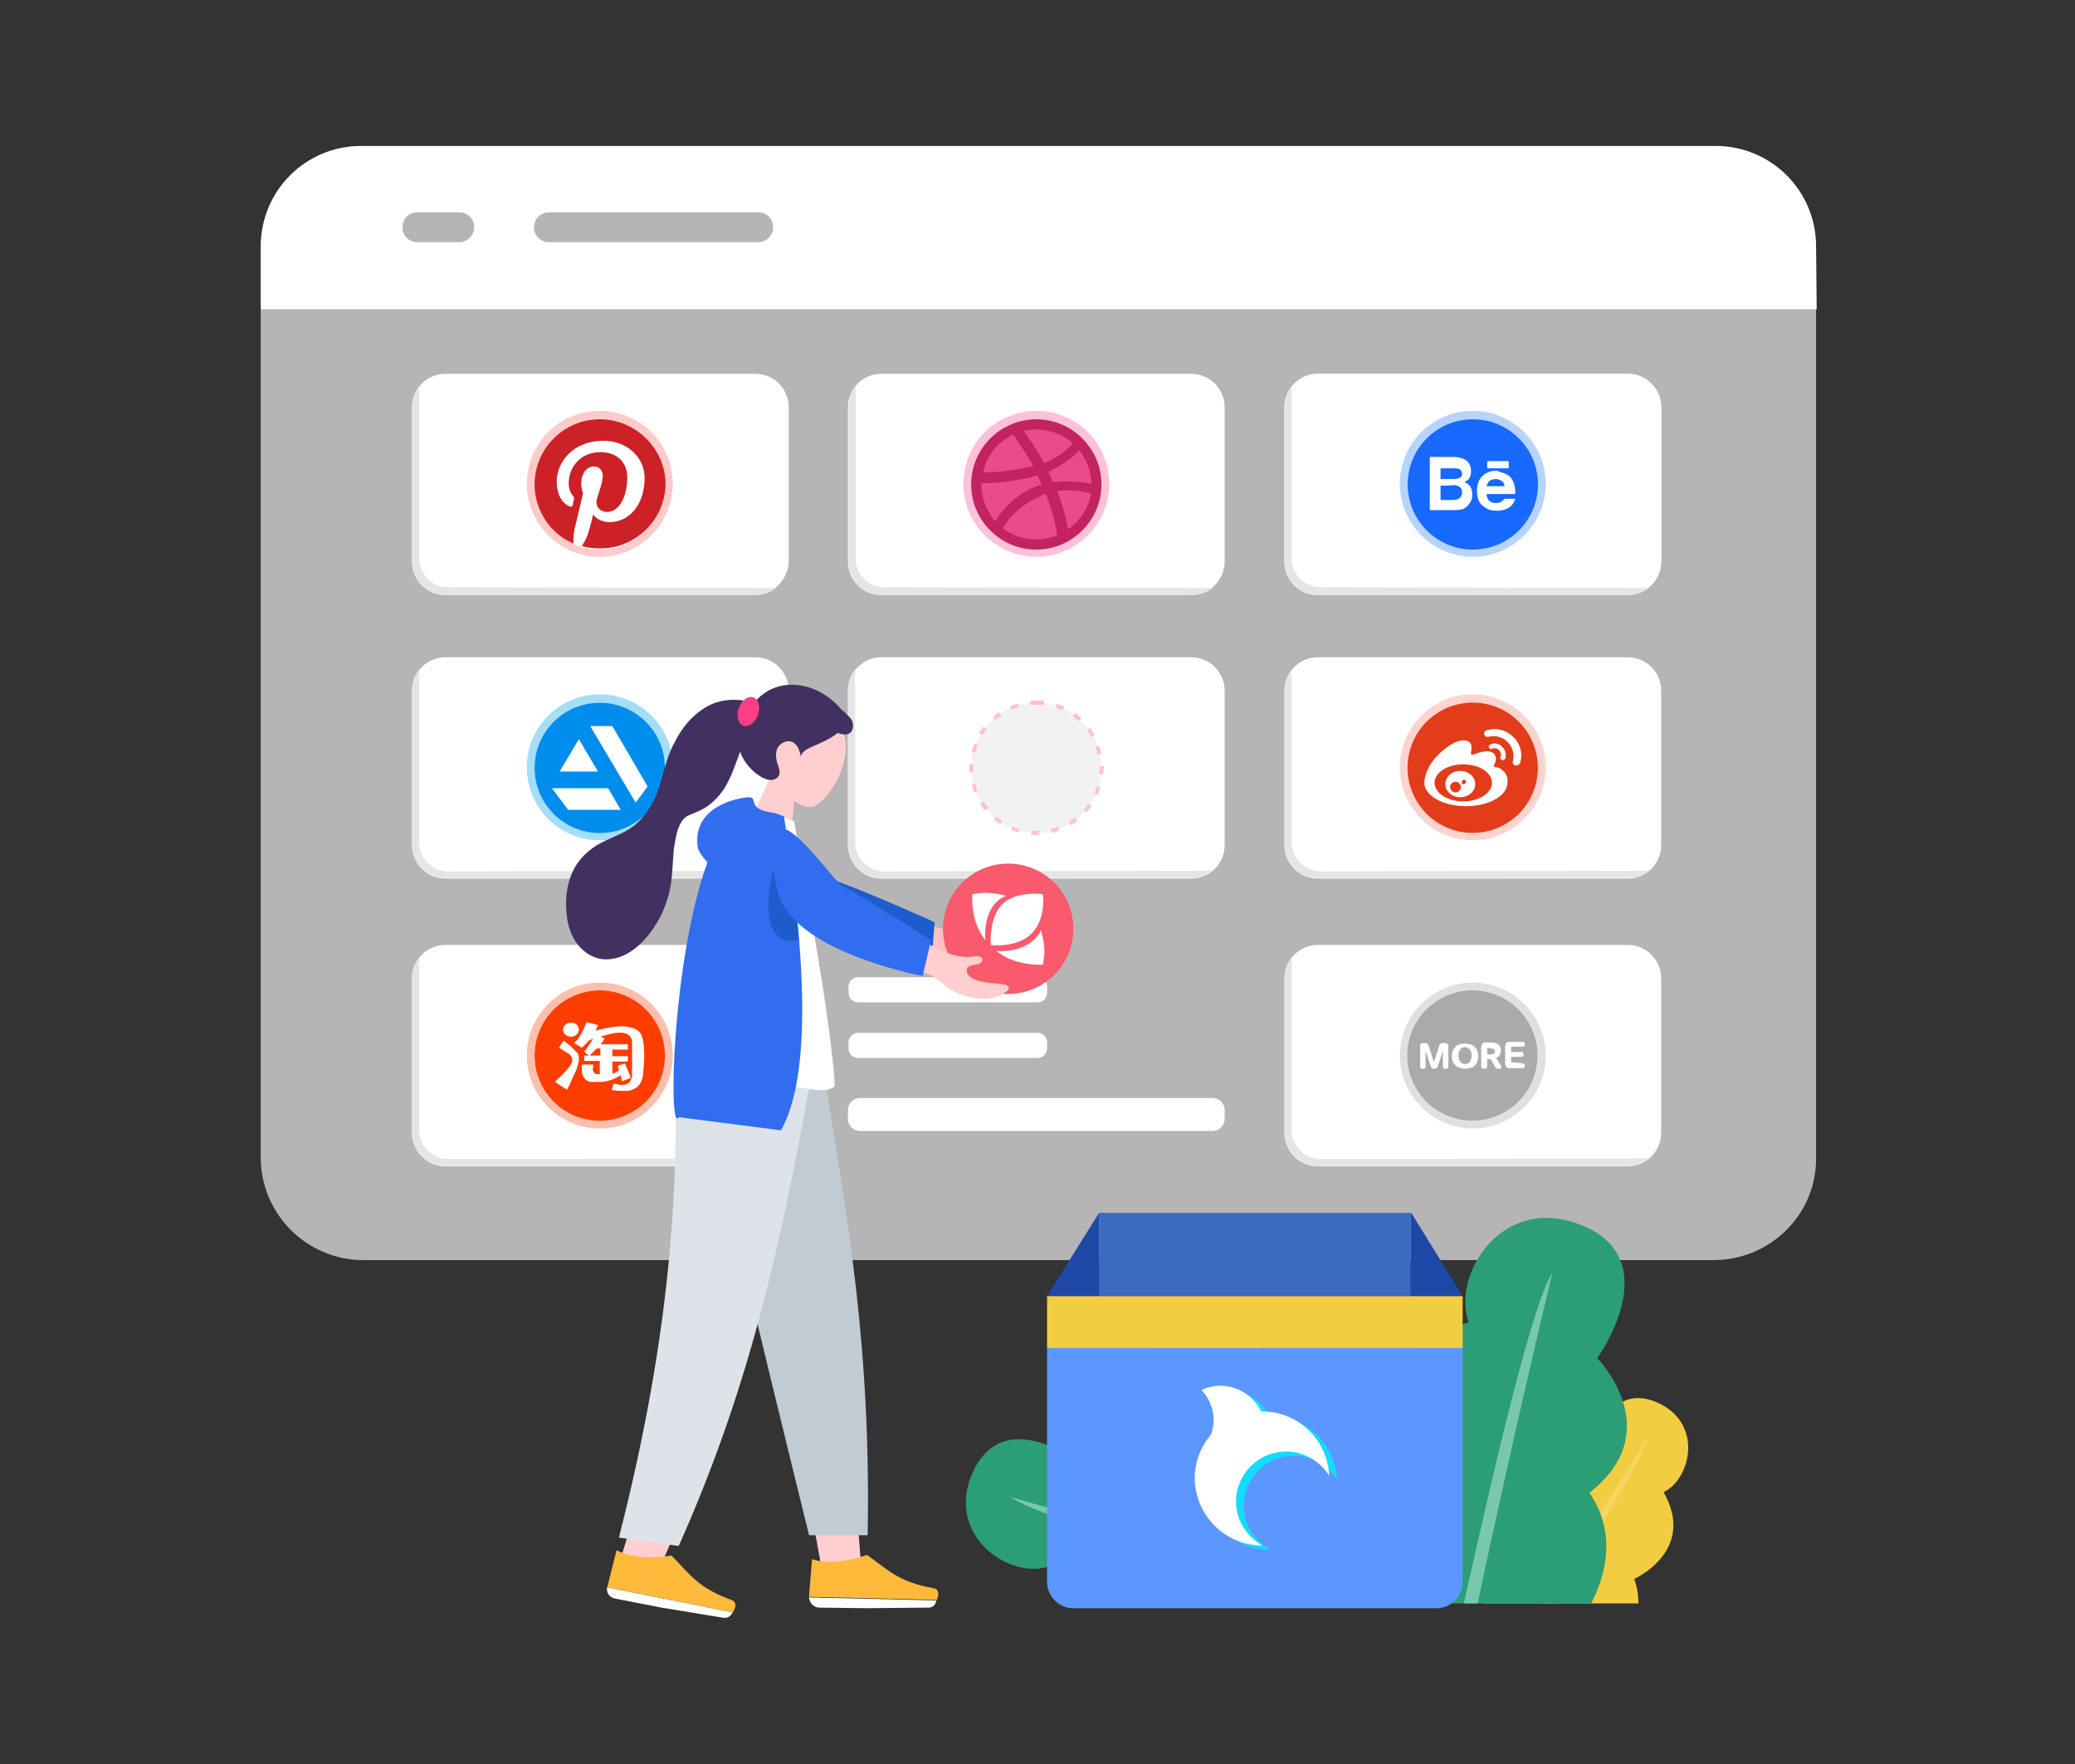 <?xml version="1.0" encoding="utf-8"?>
<!-- Generator: Adobe Illustrator 25.0.0, SVG Export Plug-In . SVG Version: 6.00 Build 0)  -->
<svg version="1.1" id="图层_1" xmlns="http://www.w3.org/2000/svg" xmlns:xlink="http://www.w3.org/1999/xlink" x="0px" y="0px"
	 viewBox="0 0 347 295" style="enable-background:new 0 0 347 295;" xml:space="preserve">
<rect x="0" y="0" width="347" height="295" fill="#333333" stroke="none"/>
<style type="text/css">
	.st0{fill:#B5B5B5;}
	.st1{fill:#2C9E75;}
	.st2{fill:#79C7AF;}
	.st3{fill:#F3CD41;}
	.st4{fill:#F3D75F;}
	.st5{fill:#FFFFFF;}
	.st6{fill:#E5E5E5;}
	.st7{fill:#FFCACA;}
	.st8{fill:#FFC0DA;}
	.st9{fill:#B6D4FF;}
	.st10{fill:#1769FF;}
	.st11{fill:#A4DEF7;}
	.st12{fill:#008DED;}
	.st13{fill:#FFBFAE;}
	.st14{fill:#FD3D00;}
	.st15{fill:#E0E0E0;}
	.st16{fill:#AAAAAA;}
	.st17{fill:#FFD4CF;}
	.st18{fill:#E23C1B;}
	.st19{fill:#F2F2F2;}
	.st20{fill:#FFC2CC;}
	.st21{fill:#5C97FF;}
	.st22{fill:#1E48A5;}
	.st23{fill:#3A6BC1;}
	.st24{fill:#13DCFF;}
	.st25{fill:#FEC1C0;}
	.st26{fill:#1D5CCC;}
	.st27{fill:#FECFCE;}
	.st28{fill:#423160;}
	.st29{fill:#FF3E87;}
	.st30{fill:#C1CBD3;}
	.st31{fill:#DDE3E9;}
	.st32{fill:#F95A6D;}
	.st33{fill:#326DF0;}
	.st34{fill:#FFBA3B;}
	.st35{fill:#CC2127;}
	.st36{fill:#EA4C89;}
	.st37{fill:#C32361;}
</style>
<g>
	<g>
		<path class="st0" d="M286.5,210.7H60.8c-9.5,0-17.2-7.7-17.2-17.2V42c0-9.5,7.7-17.2,17.2-17.2h225.7c9.5,0,17.2,7.7,17.2,17.2
			v151.6C303.8,203,296.1,210.7,286.5,210.7z"/>
	</g>
	<path class="st1" d="M223.6,255.4c0,0-12.5-15.7-24.5-8.4c-7.9-11.2-18.2-2.1-18.2-2.1s-12.7-10.2-18.1,1
		c-5,10.6,5.8,18.1,12.3,16.1c0.6,2.6,1.5,4.5,2.6,6H222C222.8,263.8,223.6,258.7,223.6,255.4z"/>
	<g>
		<path class="st2" d="M222.2,267.3c-1.4-0.6-47.1-12.5-53.2-17c30.5,8.9,53.6,15.1,53.6,15.1L222.2,267.3z"/>
	</g>
	<path class="st3" d="M273.3,264c0,0,10.5-4.7,4.9-14.5c4.6-2.2,6.8-11.7-1.3-15.1c-8.6-3.5-10.5,8.5-10.5,8.5s-10.3,0.1-9,10.3
		c-7.9,1.5-9.1,10.7-9.3,14.9H274C274,266.8,273.8,265.5,273.3,264z"/>
	<path class="st4" d="M275.7,240c-7.2,11.8-13.5,21.8-17.5,28.1h1.6C265.7,258.6,274.9,243.7,275.7,240z"/>
	<path class="st3" d="M220.3,247.4c4.3-12.2-8.4-15.1-8.4-15.1s0.9-15.4-10.7-13.3c-10.9,1.9-10.8,14.3-5.7,18.2
		c-9.5,10.5,2.2,19.2,2.2,19.2c-2.8,4.3-2.6,8.3-1,11.7h31C228.7,262.8,229.6,251.4,220.3,247.4z"/>
	<path class="st4" d="M201.2,226.1c0,5.3,8.5,29.2,13.2,42h1.8C213.1,259.6,207.5,244.3,201.2,226.1z"/>
	<path class="st1" d="M265.8,249.6c13.3-10.4,1.3-22.5,1.3-22.5s11.8-16.3-2.5-22.2c-13.4-5.5-21.9,8.3-19,16.2
		c-17.9,5-11,22.7-11,22.7c-11.3,5.2-10.3,16.2-7.8,24.3h39.3C268.9,262.6,270.1,255.9,265.8,249.6z"/>
	<path class="st2" d="M259.6,212.8c-3.7,5.7-10.9,37.9-14.8,55.3h2.3C249.6,256.3,254,236.3,259.6,212.8z"/>
	<g>
		<path class="st5" d="M303.8,51.7H43.6V41.2c0-9.3,7.5-16.8,16.8-16.8h226.5c9.3,0,16.8,7.5,16.8,16.8L303.8,51.7L303.8,51.7z"/>
	</g>
	<g>
		<path class="st5" d="M126.2,99.5H74.5c-3.1,0-5.6-2.5-5.6-5.6V68.1c0-3.1,2.5-5.6,5.6-5.6h51.8c3.1,0,5.6,2.5,5.6,5.6v25.8
			C131.8,96.9,129.3,99.5,126.2,99.5z"/>
	</g>
	<g>
		<path class="st5" d="M199.2,99.5h-51.8c-3.1,0-5.6-2.5-5.6-5.6V68.1c0-3.1,2.5-5.6,5.6-5.6h51.8c3.1,0,5.6,2.5,5.6,5.6v25.8
			C204.8,96.9,202.3,99.5,199.2,99.5z"/>
		<g>
			<g>
				<path class="st6" d="M147.9,98.2c-2.7,0-4.8-2.2-4.8-4.8V64.6c-0.8,1-1.2,2.2-1.2,3.5v25.8c0,3.1,2.5,5.6,5.6,5.6h51.8
					c1.3,0,2.5-0.4,3.5-1.2L147.9,98.2L147.9,98.2z"/>
			</g>
		</g>
	</g>
	<g>
		<path class="st5" d="M272.2,99.5h-51.8c-3.1,0-5.6-2.5-5.6-5.6V68.1c0-3.1,2.5-5.6,5.6-5.6h51.8c3.1,0,5.6,2.5,5.6,5.6v25.8
			C277.8,96.9,275.3,99.5,272.2,99.5z"/>
	</g>
	<g>
		<path class="st5" d="M202.8,189.1h-59c-1.1,0-2-0.9-2-2v-1.5c0-1.1,0.9-2,2-2h59c1.1,0,2,0.9,2,2v1.5
			C204.8,188.2,203.9,189.1,202.8,189.1z"/>
	</g>
	<g>
		<path class="st5" d="M173.5,176.9h-30c-0.9,0-1.6-0.7-1.6-1.6v-1c0-0.9,0.7-1.6,1.6-1.6h30c0.9,0,1.6,0.7,1.6,1.6v1
			C175.1,176.2,174.4,176.9,173.5,176.9z"/>
	</g>
	<g>
		<path class="st5" d="M173.5,167.6h-30c-0.9,0-1.6-0.7-1.6-1.6v-1c0-0.9,0.7-1.6,1.6-1.6h30c0.9,0,1.6,0.7,1.6,1.6v1
			C175.1,166.9,174.4,167.6,173.5,167.6z"/>
	</g>
	<g>
		<g>
			<g>
				<path class="st7" d="M100.3,70.1c6,0,10.9,4.9,10.9,10.9s-4.9,10.9-10.9,10.9S89.5,87,89.5,81S94.3,70.1,100.3,70.1 M100.3,68.7
					c-6.8,0-12.2,5.5-12.2,12.2s5.5,12.2,12.2,12.2s12.2-5.5,12.2-12.2S107.1,68.7,100.3,68.7L100.3,68.7z"/>
			</g>
		</g>
	</g>
	<g>
		<path class="st6" d="M74.9,98.2c-2.7,0-4.8-2.2-4.8-4.8V64.6c-0.8,1-1.2,2.2-1.2,3.5v25.8c0,3.1,2.5,5.6,5.6,5.6h51.8
			c1.3,0,2.5-0.4,3.5-1.2L74.9,98.2L74.9,98.2z"/>
	</g>
	<g>
		<g>
			<path class="st8" d="M173.3,70.1c6,0,10.9,4.9,10.9,10.9s-4.9,10.9-10.9,10.9S162.4,87,162.4,81S167.3,70.1,173.3,70.1
				 M173.3,68.7c-6.8,0-12.2,5.5-12.2,12.2s5.5,12.2,12.2,12.2s12.2-5.5,12.2-12.2S180.1,68.7,173.3,68.7L173.3,68.7z"/>
		</g>
	</g>
	<g>
		<path class="st5" d="M272.2,99.5h-51.8c-3.1,0-5.6-2.5-5.6-5.6V68.1c0-3.1,2.5-5.6,5.6-5.6h51.8c3.1,0,5.6,2.5,5.6,5.6v25.8
			C277.8,96.9,275.3,99.5,272.2,99.5z"/>
	</g>
	<g>
		<g>
			<g>
				<path class="st9" d="M246.3,70.1c6,0,10.9,4.9,10.9,10.9s-4.9,10.9-10.9,10.9S235.4,87,235.4,81S240.3,70.1,246.3,70.1
					 M246.3,68.7c-6.8,0-12.2,5.5-12.2,12.2s5.5,12.2,12.2,12.2s12.2-5.5,12.2-12.2S253,68.7,246.3,68.7L246.3,68.7z"/>
			</g>
		</g>
	</g>
	<g>
		<path class="st6" d="M220.9,98.2c-2.7,0-4.9-2.2-4.9-4.8V64.6c-0.8,1-1.2,2.2-1.2,3.5v25.8c0,3.1,2.5,5.6,5.6,5.6h51.8
			c1.3,0,2.5-0.4,3.5-1.2L220.9,98.2L220.9,98.2z"/>
	</g>
	<g>
		<circle class="st10" cx="246.3" cy="81" r="10.9"/>
	</g>
	<path class="st5" d="M248.7,78.3h3.6v-1.2h-3.6V78.3z M249.1,80.4c-0.2,0.2-0.4,0.5-0.5,0.9h3c0-0.4-0.2-0.7-0.5-0.9
		c-0.3-0.2-0.6-0.3-1-0.3C249.7,80.1,249.4,80.2,249.1,80.4L249.1,80.4z M251.7,79.2c0.5,0.2,0.9,0.5,1.1,0.9
		c0.3,0.4,0.4,0.8,0.5,1.3c0.1,0.3,0.1,0.7,0.1,1.2h-4.8c0,0.6,0.3,1.1,0.7,1.3c0.3,0.2,0.6,0.2,0.9,0.2c0.4,0,0.7-0.1,1-0.3
		c0.1-0.1,0.2-0.2,0.4-0.4h1.8c-0.1,0.4-0.3,0.7-0.6,1.1c-0.6,0.6-1.4,0.9-2.5,0.9c-0.9,0-1.6-0.2-2.3-0.8c-0.7-0.5-1-1.3-1-2.5
		c0-1.1,0.3-1.9,0.9-2.5s1.4-0.9,2.4-0.9C250.7,78.9,251.2,79,251.7,79.2L251.7,79.2z M240.9,81.2v2.4h2.1c0.4,0,0.7-0.1,0.9-0.2
		c0.4-0.2,0.6-0.6,0.6-1.1s-0.2-0.8-0.6-1c-0.2-0.1-0.5-0.2-0.9-0.2C243.1,81.2,240.9,81.2,240.9,81.2z M240.9,78.3v1.8h2.2
		c0.4,0,0.7-0.1,1-0.2s0.4-0.4,0.4-0.7c0-0.4-0.2-0.6-0.5-0.8c-0.3-0.1-0.6-0.1-1.1-0.1C242.9,78.3,240.9,78.3,240.9,78.3z
		 M245.6,77.4c0.3,0.4,0.4,0.8,0.4,1.4c0,0.5-0.1,1-0.4,1.3c-0.1,0.2-0.4,0.3-0.7,0.5c0.4,0.2,0.8,0.4,1,0.8s0.3,0.8,0.3,1.3
		s-0.1,1-0.4,1.4c-0.2,0.3-0.4,0.5-0.6,0.7c-0.3,0.2-0.6,0.4-1,0.4c-0.4,0.1-0.8,0.1-1.2,0.1h-3.9v-8.9h4.2
		C244.4,76.5,245.2,76.8,245.6,77.4L245.6,77.4z"/>
	<g>
		<g>
			<path class="st5" d="M126.2,146.9H74.5c-3.1,0-5.6-2.5-5.6-5.6v-25.8c0-3.1,2.5-5.6,5.6-5.6h51.8c3.1,0,5.6,2.5,5.6,5.6v25.8
				C131.8,144.4,129.3,146.9,126.2,146.9z"/>
		</g>
		<g>
			<g>
				<g>
					<path class="st11" d="M100.3,117.5c6,0,10.9,4.9,10.9,10.9c0,6-4.9,10.9-10.9,10.9s-10.9-4.9-10.9-10.9
						C89.5,122.4,94.3,117.5,100.3,117.5 M100.3,116.1c-6.8,0-12.2,5.5-12.2,12.2c0,6.8,5.5,12.2,12.2,12.2s12.2-5.5,12.2-12.2
						C112.6,121.6,107.1,116.1,100.3,116.1L100.3,116.1z"/>
				</g>
			</g>
		</g>
		<g>
			<path class="st6" d="M74.9,145.7c-2.7,0-4.8-2.2-4.8-4.9V112c-0.8,0.9-1.2,2.2-1.2,3.4v25.8c0,3.1,2.5,5.6,5.6,5.6h51.8
				c1.3,0,2.5-0.4,3.5-1.2L74.9,145.7L74.9,145.7z"/>
		</g>
		<g>
			<g>
				<circle class="st12" cx="100.3" cy="128.4" r="10.9"/>
			</g>
		</g>
		<g>
			<g>
				<polygon class="st5" points="108.3,131.5 102.4,121.4 98.7,121.4 106.3,134.2 				"/>
			</g>
			<g>
				<polygon class="st5" points="96.8,123.6 93.6,129 100,129 				"/>
			</g>
			<g>
				<polygon class="st5" points="92.3,131.8 95,135.4 103.8,135.4 101.7,131.8 				"/>
			</g>
		</g>
	</g>
	<g>
		<path class="st5" d="M126.2,195H74.5c-3.1,0-5.6-2.5-5.6-5.6v-25.8c0-3.1,2.5-5.6,5.6-5.6h51.8c3.1,0,5.6,2.5,5.6,5.6v25.8
			C131.8,192.5,129.3,195,126.2,195z"/>
	</g>
	<g>
		<g>
			<g>
				<path class="st13" d="M100.3,165.6c6,0,10.9,4.9,10.9,10.9s-4.9,10.9-10.9,10.9s-10.9-4.9-10.9-10.9S94.3,165.6,100.3,165.6
					 M100.3,164.3c-6.8,0-12.2,5.5-12.2,12.2s5.5,12.2,12.2,12.2s12.2-5.5,12.2-12.2S107.1,164.3,100.3,164.3L100.3,164.3z"/>
			</g>
		</g>
	</g>
	<g>
		<path class="st6" d="M74.9,193.8c-2.7,0-4.8-2.2-4.8-4.9v-28.8c-0.8,0.9-1.2,2.1-1.2,3.4v25.8c0,3.1,2.5,5.6,5.6,5.6h51.8
			c1.3,0,2.5-0.4,3.5-1.2L74.9,193.8L74.9,193.8z"/>
	</g>
	<g>
		<circle class="st14" cx="100.3" cy="176.5" r="10.9"/>
	</g>
	<g>
		<g>
			<path class="st5" d="M272.2,195h-51.8c-3.1,0-5.6-2.5-5.6-5.6v-25.8c0-3.1,2.5-5.6,5.6-5.6h51.8c3.1,0,5.6,2.5,5.6,5.6v25.8
				C277.8,192.5,275.3,195,272.2,195z"/>
		</g>
		<g>
			<g>
				<g>
					<path class="st15" d="M246.3,165.6c6,0,10.9,4.9,10.9,10.9s-4.9,10.9-10.9,10.9s-10.9-4.9-10.9-10.9
						C235.4,170.5,240.3,165.6,246.3,165.6 M246.3,164.3c-6.8,0-12.2,5.5-12.2,12.2s5.5,12.2,12.2,12.2s12.2-5.5,12.2-12.2
						S253,164.3,246.3,164.3L246.3,164.3z"/>
				</g>
			</g>
		</g>
		<g>
			<path class="st6" d="M220.9,193.8c-2.7,0-4.9-2.2-4.9-4.9v-28.8c-0.8,0.9-1.2,2.1-1.2,3.4v25.8c0,3.1,2.5,5.6,5.6,5.6h51.8
				c1.3,0,2.5-0.4,3.5-1.2L220.9,193.8L220.9,193.8z"/>
		</g>
		<g>
			
				<ellipse transform="matrix(0.16 -0.987 0.987 0.16 32.626 391.348)" class="st16" cx="246.3" cy="176.5" rx="10.9" ry="10.9"/>
		</g>
		<g>
			<g>
				<path class="st5" d="M242.2,174.9v3.5c0,0.1,0,0.1-0.1,0.2c-0.1,0-0.1,0.1-0.2,0.1c-0.1,0-0.1,0-0.2,0c-0.1,0-0.2,0-0.3-0.1
					s-0.1-0.1-0.1-0.2v-2.7l-0.9,2.7c0,0.1-0.1,0.2-0.2,0.2s-0.2,0.1-0.3,0.1h-0.1c-0.1,0-0.2,0-0.3-0.1s-0.1-0.1-0.2-0.2l-0.9-2.7
					v2.7c0,0.1-0.1,0.2-0.1,0.2c-0.1,0.1-0.2,0.1-0.3,0.1s-0.1,0-0.2,0c-0.1,0-0.1-0.1-0.2-0.1c-0.1,0-0.1-0.1-0.1-0.2v-3.5
					c0-0.2,0.1-0.3,0.1-0.4c0.1-0.1,0.3-0.1,0.5-0.1h0.1c0.2,0,0.4,0,0.5,0.1s0.2,0.2,0.2,0.3l0.9,2.8l0.9-2.8
					c0-0.1,0.1-0.2,0.2-0.3s0.2-0.1,0.5-0.1h0.1c0.2,0,0.4,0.1,0.5,0.1C242.2,174.6,242.2,174.7,242.2,174.9z"/>
			</g>
			<g>
				<path class="st5" d="M245,178.7c-0.4,0-0.7-0.1-1.1-0.2c-0.3-0.2-0.6-0.4-0.8-0.7s-0.3-0.7-0.3-1.2s0.1-0.9,0.3-1.2
					s0.4-0.6,0.8-0.7c0.3-0.2,0.7-0.2,1.1-0.2s0.7,0.1,1.1,0.2s0.6,0.4,0.8,0.7s0.3,0.7,0.3,1.2s-0.1,0.9-0.3,1.2s-0.4,0.6-0.8,0.7
					C245.7,178.6,245.3,178.7,245,178.7z M245,177.9c0.4,0,0.6-0.1,0.8-0.4c0.2-0.2,0.3-0.6,0.3-1s-0.1-0.8-0.3-1s-0.4-0.4-0.8-0.4
					c-0.4,0-0.6,0.1-0.8,0.4c-0.2,0.2-0.3,0.6-0.3,1s0.1,0.8,0.3,1C244.3,177.7,244.6,177.9,245,177.9z"/>
			</g>
			<g>
				<path class="st5" d="M250.9,178c0,0.1,0.1,0.1,0.1,0.2c0,0.1,0.1,0.1,0.1,0.2c0,0.1,0,0.2-0.1,0.2s-0.2,0.1-0.3,0.1h-0.2
					c-0.2,0-0.4-0.1-0.4-0.2l-0.8-1.4h-0.6v1.3c0,0.1-0.1,0.2-0.2,0.2c-0.1,0.1-0.2,0.1-0.3,0.1s-0.2,0-0.3-0.1s-0.2-0.1-0.2-0.2
					v-3.3c0-0.3,0.1-0.5,0.2-0.6s0.3-0.2,0.6-0.2h0.9c0.5,0,0.9,0.1,1.2,0.4c0.3,0.2,0.4,0.6,0.4,1c0,0.3-0.1,0.5-0.2,0.7
					c-0.1,0.2-0.4,0.4-0.6,0.5L250.9,178z M248.7,175.2v1.1h0.6c0.5,0,0.7-0.2,0.7-0.5s-0.2-0.5-0.7-0.5L248.7,175.2L248.7,175.2z"
					/>
			</g>
			<g>
				<path class="st5" d="M254.7,177.8c0.1,0,0.1,0,0.2,0.1c0,0.1,0.1,0.2,0.1,0.3s0,0.2-0.1,0.3s-0.1,0.1-0.2,0.1h-2.2
					c-0.3,0-0.5-0.1-0.6-0.2s-0.2-0.3-0.2-0.6V175c0-0.3,0.1-0.5,0.2-0.6s0.3-0.2,0.6-0.2h2.2c0.1,0,0.1,0,0.2,0.1
					c0,0.1,0.1,0.2,0.1,0.3s0,0.2-0.1,0.3s-0.1,0.1-0.2,0.1h-2v0.9h1.8c0.1,0,0.1,0,0.2,0.1c0,0.1,0.1,0.2,0.1,0.3s0,0.2-0.1,0.3
					s-0.1,0.1-0.2,0.1h-1.8v0.9L254.7,177.8L254.7,177.8L254.7,177.8z"/>
			</g>
		</g>
	</g>
	<g>
		<g>
			<path class="st5" d="M272.2,146.9h-51.8c-3.1,0-5.6-2.5-5.6-5.6v-25.8c0-3.1,2.5-5.6,5.6-5.6h51.8c3.1,0,5.6,2.5,5.6,5.6v25.8
				C277.8,144.4,275.3,146.9,272.2,146.9z"/>
		</g>
		<g>
			<g>
				<g>
					<path class="st17" d="M246.3,117.5c6,0,10.9,4.9,10.9,10.9c0,6-4.9,10.9-10.9,10.9s-10.9-4.9-10.9-10.9
						C235.4,122.4,240.3,117.5,246.3,117.5 M246.3,116.1c-6.8,0-12.2,5.5-12.2,12.2c0,6.8,5.5,12.2,12.2,12.2s12.2-5.5,12.2-12.2
						C258.5,121.6,253,116.1,246.3,116.1L246.3,116.1z"/>
				</g>
			</g>
		</g>
		<g>
			<path class="st6" d="M220.9,145.7c-2.7,0-4.9-2.2-4.9-4.9V112c-0.8,0.9-1.2,2.2-1.2,3.4v25.8c0,3.1,2.5,5.6,5.6,5.6h51.8
				c1.3,0,2.5-0.4,3.5-1.2L220.9,145.7L220.9,145.7z"/>
		</g>
		<g>
			
				<ellipse transform="matrix(0.189 -0.982 0.982 0.189 73.64 345.974)" class="st18" cx="246.3" cy="128.4" rx="10.9" ry="10.9"/>
		</g>
		<g>
			<g>
				<path class="st5" d="M252,129.8c-0.4-1.1-1.5-1.5-1.8-1.5s-0.5-0.2-0.3-0.5s0.5-1.2-0.1-1.8s-1.9-0.4-2.9,0s-0.9,0.1-0.9-0.2
					c0-0.3,0.5-1.8-1-2c-2-0.2-4.6,2.3-5.6,3.7c-1.4,2.2-1.2,3.6-1.2,3.6l0,0c0.2,2,3.2,3.7,6.9,3.7c3.2,0,5.9-1.2,6.7-2.8l0,0
					c0.1-0.2,0.1-0.4,0.2-0.5C252.1,131.1,252.2,130.4,252,129.8L252,129.8z M244.7,134c-2.6,0-4.8-1.4-4.8-3.1
					c0-1.7,2.1-3.1,4.8-3.1s4.8,1.4,4.8,3.1S247.3,134,244.7,134L244.7,134z"/>
			</g>
			<g>
				<path class="st5" d="M251.2,127.1c0.1,0,0.1,0,0.1,0c0.1,0,0.3-0.1,0.4-0.2c0.1-0.2,0.1-0.5,0.1-0.7c0-1-0.9-1.9-1.9-1.9
					c-0.3,0-0.5,0.1-0.7,0.2s-0.3,0.3-0.2,0.5s0.3,0.3,0.5,0.2c0.1-0.1,0.3-0.1,0.4-0.1c0.6,0,1.1,0.5,1.1,1.1c0,0.2,0,0.3-0.1,0.4
					c0,0.1,0,0.2,0,0.3C251,126.9,251.1,127,251.2,127.1L251.2,127.1z"/>
			</g>
			<g>
				<path class="st5" d="M249.9,121.9c-0.4,0-0.9,0.1-1.3,0.2c-0.3,0.1-0.5,0.4-0.4,0.7s0.4,0.5,0.7,0.4s0.6-0.1,0.9-0.1
					c1.8,0,3.3,1.5,3.3,3.3c0,0.3-0.1,0.7-0.1,0.9c-0.1,0.3,0.1,0.6,0.4,0.7c0.1,0,0.1,0,0.2,0c0.2,0,0.5-0.2,0.6-0.4
					c0.1-0.4,0.2-0.8,0.2-1.3C254.4,123.9,252.3,121.9,249.9,121.9L249.9,121.9z"/>
			</g>
			<g>
				<path class="st5" d="M244.2,128.9c-1.4,0-2.5,1-2.5,2.2s1.1,2.2,2.5,2.2s2.5-1,2.5-2.2S245.6,128.9,244.2,128.9L244.2,128.9z
					 M243.4,132.5c-0.5,0-0.9-0.4-0.9-0.9s0.4-0.9,0.9-0.9s0.9,0.4,0.9,0.9C244.3,132.1,243.9,132.5,243.4,132.5L243.4,132.5z
					 M245.1,130.9c-0.1,0.2-0.3,0.3-0.5,0.2s-0.2-0.3-0.1-0.5s0.3-0.3,0.5-0.2C245.1,130.5,245.2,130.8,245.1,130.9L245.1,130.9z"/>
			</g>
		</g>
	</g>
	<g>
		<g>
			<path class="st5" d="M199.2,146.9h-51.8c-3.1,0-5.6-2.5-5.6-5.6v-25.8c0-3.1,2.5-5.6,5.6-5.6h51.8c3.1,0,5.6,2.5,5.6,5.6v25.8
				C204.8,144.4,202.3,146.9,199.2,146.9z"/>
		</g>
		<g>
			<circle class="st19" cx="173.3" cy="128.4" r="10.9"/>
			<path class="st20" d="M173.3,139.6c-0.3,0-0.6,0-0.9,0l0.1-0.7c0.4,0,0.9,0,1.3,0v0.7C173.7,139.6,173.5,139.6,173.3,139.6z
				 M175.9,139.3l-0.2-0.7c0.4-0.1,0.8-0.2,1.2-0.4l0.2,0.6C176.8,139,176.4,139.2,175.9,139.3z M170.4,139.2
				c-0.4-0.1-0.9-0.3-1.3-0.4l0.2-0.6c0.4,0.2,0.8,0.3,1.2,0.4L170.4,139.2z M179.1,138l-0.4-0.6c0.4-0.2,0.7-0.5,1.1-0.7l0.4,0.5
				C179.9,137.5,179.5,137.7,179.1,138z M167.3,137.8c-0.4-0.2-0.8-0.5-1.1-0.8l0.4-0.5c0.3,0.3,0.7,0.5,1.1,0.8L167.3,137.8z
				 M181.7,135.8l-0.5-0.4c0.3-0.3,0.6-0.7,0.8-1l0.6,0.4C182.3,135.1,182,135.4,181.7,135.8z M164.7,135.5
				c-0.3-0.4-0.6-0.7-0.8-1.1l0.6-0.4c0.2,0.4,0.5,0.7,0.8,1.1L164.7,135.5z M183.6,132.9l-0.6-0.3c0.2-0.4,0.3-0.8,0.4-1.2l0.6,0.2
				C183.9,132,183.8,132.4,183.6,132.9z M162.9,132.5c-0.2-0.4-0.3-0.9-0.4-1.3l0.6-0.2c0.1,0.4,0.2,0.8,0.4,1.2L162.9,132.5z
				 M184.5,129.5l-0.7-0.1c0-0.3,0.1-0.7,0.1-1.1v-0.2h0.7v0.3C184.5,128.8,184.5,129.1,184.5,129.5z M162.1,129.2
				c0-0.3,0-0.5,0-0.8c0-0.2,0-0.4,0-0.6h0.7c0,0.2,0,0.4,0,0.6s0,0.5,0,0.7L162.1,129.2z M183.6,126.2c-0.1-0.4-0.2-0.8-0.4-1.3
				l0.6-0.2c0.1,0.4,0.3,0.9,0.4,1.3L183.6,126.2z M163.1,125.9l-0.6-0.2c0.1-0.4,0.2-0.9,0.4-1.3l0.6,0.2
				C163.3,125.1,163.2,125.5,163.1,125.9z M182.5,123.2c-0.2-0.4-0.4-0.7-0.7-1.1l0.5-0.4c0.3,0.4,0.5,0.8,0.8,1.2L182.5,123.2z
				 M164.3,122.9l-0.6-0.3c0.2-0.4,0.5-0.8,0.8-1.1l0.5,0.4C164.8,122.2,164.5,122.5,164.3,122.9z M180.4,120.6
				c-0.3-0.3-0.7-0.6-1-0.8l0.4-0.6c0.4,0.3,0.7,0.6,1.1,0.9L180.4,120.6z M166.4,120.4l-0.4-0.5c0.4-0.3,0.7-0.6,1.1-0.8l0.4,0.6
				C167.1,119.9,166.8,120.1,166.4,120.4z M177.7,118.8c-0.4-0.2-0.8-0.3-1.2-0.5l0.2-0.6c0.4,0.1,0.9,0.3,1.3,0.5L177.7,118.8z
				 M169.2,118.7l-0.3-0.6c0.4-0.2,0.9-0.3,1.3-0.5l0.2,0.7C170,118.4,169.6,118.5,169.2,118.7z M174.6,117.9
				c-0.8-0.1-1.5-0.1-2.3,0l-0.1-0.7c0.8-0.1,1.6-0.1,2.4,0L174.6,117.9z"/>
		</g>
		<g>
			<path class="st6" d="M147.9,145.7c-2.7,0-4.9-2.2-4.9-4.9V112c-0.8,0.9-1.2,2.2-1.2,3.4v25.8c0,3.1,2.5,5.6,5.6,5.6h51.8
				c1.3,0,2.5-0.4,3.5-1.2L147.9,145.7L147.9,145.7z"/>
		</g>
	</g>
	<g>
		<rect x="175.1" y="216.7" class="st3" width="69.5" height="8.7"/>
	</g>
	<g>
		<path class="st21" d="M175.1,264.5v-39.1h69.5v39.1c0,2.4-1.9,4.4-4.4,4.4h-60.8C177.1,268.9,175.1,266.9,175.1,264.5L175.1,264.5
			z"/>
	</g>
	<g>
		<g>
			<polygon class="st22" points="244.6,216.7 236,202.8 235.9,202.8 235.9,216.7 			"/>
		</g>
		<g>
			<polygon class="st22" points="175.1,216.7 183.8,216.7 183.8,202.8 			"/>
		</g>
		<g>
			<polygon class="st23" points="235.9,202.8 183.8,202.8 183.8,202.8 183.8,216.7 235.9,216.7 			"/>
		</g>
	</g>
	<g>
		<path class="st24" d="M212.2,236.7c-1.3-2.6-3.9-4.3-6.9-4.3c-1,0-2.2,0.3-3.1,0.7c1.9,2,2.6,4.9,1.6,7.5
			c-1.8,2.1-2.8,4.8-2.7,7.7c0.3,6,5.2,10.8,11.2,10.8h0.1c-2.7-1.5-4.4-4.3-4.4-7.3c0-4.6,3.7-8.4,8.4-8.4c2.9,0,5.7,1.6,7.2,4.1
			C223.3,241.4,218.3,236.6,212.2,236.7z"/>
	</g>
	<g>
		<path class="st5" d="M210.9,236c-1.3-2.6-3.9-4.3-6.9-4.3c-1,0-2.2,0.3-3.1,0.7c1.9,2,2.6,4.9,1.6,7.5c-1.8,2.1-2.8,4.8-2.7,7.7
			c0.3,6,5.2,10.8,11.2,10.8h0.1c-2.7-1.5-4.4-4.3-4.4-7.3c0-4.6,3.7-8.4,8.4-8.4c2.9,0,5.7,1.6,7.2,4.1
			C222,240.7,217,235.9,210.9,236z"/>
	</g>
	<g>
		<g>
			<path class="st25" d="M135.5,155l0.7-5.5c16.4,4.2,26.8,7.4,26.8,7.4l-1.4,4.3C161.7,161.2,150.6,156.9,135.5,155z"/>
		</g>
		<g>
			<path class="st26" d="M140.1,147.4c5.6,2,16.2,6.8,16.2,6.8l-0.5,6.1c0,0-22.5-0.5-26.2-10.4
				C121.6,128.6,138.1,146.7,140.1,147.4z"/>
		</g>
		
			<g id="Head_x2F_Front_x2F_Airy" transform="translate(132.804, 62.827) rotate(-7) translate(-132.804, -62.827) translate(61.952, 8.591)">
			<g id="Head" transform="translate(56.316, 32.33)">
				<g>
					<g>
						<path class="st27" d="M2.4,88c-1-2.6-1.3-5.4-0.2-8c3.3-7.7,12.6-2.5,13.3,2.2c0.8,4.7-3.1,10-6,11.4
							c-0.7,0.3-1.7,0.5-3.6-1.1l-2.7,11.7l-8.8-3L2.4,88z"/>
					</g>
				</g>
			</g>
			<g>
				<path class="st28" d="M55.8,107.7c0.2-0.2,0.4-0.3,0.6-0.4c-0.5-0.2-0.9-0.3-1.4-0.4c-2.1-0.4-4.2-0.2-6.1,0.8
					c-2.1,1-3.9,2.8-5.2,4.7c-1.5,2-2.3,4.3-3.3,6.6c-0.9,2.2-2.2,4.2-4,5.7c-1.8,1.6-4,2.1-6.2,2.8c-2.3,0.7-4.4,2-5.8,3.9
					c-1.3,1.8-2,4-2.2,6.2c-0.2,2.1-0.1,4.1,0.8,6c1,2,2.8,3.6,5.2,3.7c3.4,0.2,6.5-2.3,8.5-4.8c1.2-1.4,2.1-3.1,2.8-4.8
					c0.9-2.3,1.2-4.8,1.7-7.2c0.3-1.1,0.6-2.2,1.1-3.3c0.5-1,1.1-1.9,2.2-2.2c1.2-0.3,2.3-0.6,3.4-1.2c1-0.6,2-1.4,2.8-2.3
					c1.5-1.8,2.5-4,3.6-6.1c0.7-1.3,1.4-2.6,2.4-3.7C55.2,111.2,54.2,109.1,55.8,107.7z"/>
			</g>
			<g>
				<path class="st28" d="M73.5,113c0-0.3-0.2-0.7-0.5-1.1s-0.6-0.8-1.1-1.3c-3.4-5.3-10.7-7.5-15.2-2c-0.3,0.3-0.6,0.7-0.8,1.1
					c-1,1.6-1.6,3.4-1.7,5.2c-0.1,2.5,3.2,6.5,5.2,5.9c1.3-0.4,1-1.6,0.8-2.4c-0.3-1.5-0.1-3.2,1.7-3.6c2.3-0.4,2.3,2.8,2.3,2.8
					c0.4-1.6,3.7-1.4,6.6-3.2C72.9,115.5,73.6,114.2,73.5,113z"/>
			</g>
		</g>
		<g>
			<ellipse transform="matrix(0.327 -0.945 0.945 0.327 -28.245 198.372)" class="st29" cx="125.2" cy="119" rx="2.5" ry="1.7"/>
		</g>
		<g id="Leg">
			<polygon class="st27" points="116.4,176.1 130.6,225 137.3,261.7 144,261.7 137.3,176.1 			"/>
		</g>
		<g id="Leg_1_">
			<path class="st27" d="M112.9,176.1c1,25.4,0.6,39.3,0.4,41.6s-1.5,17.8-10.1,44.8h7c11.4-26,15.3-41.4,16.6-44.8
				c1.3-3.4,5.1-17.3,10.8-41.6H112.9L112.9,176.1z"/>
		</g>
		<g id="Pant">
			<path class="st30" d="M116.1,176.1c3.7,16.8,10.1,43.7,19.2,80.6h9.8c0.7-37.9-5.4-62.1-7.7-80.6H116.1z"/>
		</g>
		<g id="Pant_1_">
			<path class="st31" d="M112.8,176.1c1,25.4-1.5,50.4-9.3,81l10,1.4c11.4-25.6,16.7-48.2,22.2-78.7L112.8,176.1z"/>
		</g>
		<g>
			<g>
				<circle class="st32" cx="168.6" cy="155.3" r="10.9"/>
			</g>
			<g>
				<g>
					<path class="st5" d="M174.6,158.1c-0.1-0.9-0.3-1.8-0.5-2.6l0,0c-0.6,1.3-1.7,2.2-3,2.8c-1.6,0.7-3.4,0.8-4.5,0.7
						c3.1,2.6,7.8,2.3,7.8,2.3S174.8,159.5,174.6,158.1z"/>
				</g>
				<g>
					<path class="st5" d="M165.4,152.7c0.6-1.5,1.8-2.6,2.9-2.9c-0.9-0.3-1.8-0.4-2.8-0.5c-1.2-0.1-2.9,0.2-2.9,0.2
						s-0.4,4.6,2.2,7.7C164.7,156.3,164.7,154.2,165.4,152.7L165.4,152.7z"/>
				</g>
				<g>
					<path class="st5" d="M172.5,156.1c2.5-2.5,1.9-6.6,1.9-6.6s-4.5-0.6-6.8,1.7s-1.9,6.8-1.9,6.8S170,158.6,172.5,156.1z"/>
				</g>
			</g>
		</g>
		<g>
			<path class="st27" d="M131.4,154.1l1.4-8c15.1,7.6,23.7,12.4,24.6,12.9c4.6,1.7,5,0.7,6.4,0.9c0.3,0.1,0.5,0.3,0.5,0.6
				c-0.2,1.3-3,0.3-2.6,2.1c1.1,2.7,8.3,1.1,6.8,3c-1.1,1.1-3.4,1.8-5.9,1.2c-4.6-0.9-5.3-3.3-7.4-3.9
				C153.5,162.2,145.7,159.2,131.4,154.1z"/>
		</g>
		<g id="Shirt">
			<path class="st5" d="M115.1,178.8c13.3,1.8,14.9,2.6,21.1,3.4c1.3,0.2,3.4,0.1,3.4-0.9c-0.8-11.6-4.6-31.6-6.8-44l-4.6-1.4
				C119.7,146.3,119,160.3,115.1,178.8z"/>
		</g>
		<g id="Coat-Front">
			<path class="st33" d="M118.3,144.2c-1.7-2-1.7-2.3-1.7-4c0.2-4.3,4.2-6.2,7.7-6.8c3.4-0.6-0.3,1.8,5,2.5c0.3,0,1.8,0.6,1.8,0.6
				c4.2,26.8,4.1,44.3-0.5,52.5l-17.1-2.2C111.7,189.8,112.4,160.4,118.3,144.2z"/>
		</g>
		<g id="Shade">
			<path class="st26" d="M129.5,144.6c-0.1,6.2,2.5,6.6,3.8,9.5l0.3,3.1C128.5,158.4,127.4,152.6,129.5,144.6z"/>
		</g>
		<g>
			<path class="st33" d="M140.7,148c5.2,2.9,15,9.2,15,9.2l-1.4,6c0,0-22.2-4.1-24.3-14.4C125.4,126.5,138.9,147,140.7,148z"/>
		</g>
		<g>
			<g>
				<path class="st34" d="M122.9,268.8L122.9,268.8c0.2-0.5,0-1-0.4-1.2c-5.7-2.1-6.8-4-10.2-7.5c-3.8,0.6-6.9,0.3-9.2-0.9l-1.5,6
					c0,0.1,0,0.1,0,0.2l21,4.2L122.9,268.8z"/>
			</g>
			<g>
				<path class="st5" d="M101.5,265.4c0,0.3,0,0.6,0.1,0.9c0.2,0.5,0.7,0.9,1.3,1l7.7,1.5l10.4,1.7c0.6,0.1,1.1-0.2,1.4-0.7l0.1-0.2
					L101.5,265.4z"/>
			</g>
		</g>
		<g>
			<g>
				<path class="st34" d="M156.9,266.7L156.9,266.7c0.1-0.5-0.2-1-0.6-1.1c-6-1.1-7.4-2.8-11.3-5.6c-3.7,1.2-6.8,1.5-9.2,0.7
					l-0.5,6.1c0,0.1,0,0.1,0,0.2l21.4,0.5L156.9,266.7z"/>
			</g>
			<g>
				<path class="st5" d="M135.3,267.1c0,0.3,0.1,0.6,0.3,0.9c0.3,0.5,0.9,0.8,1.4,0.8l7.8,0.1l10.5-0.1c0.6,0,1.1-0.4,1.2-0.9
					l0.1-0.3L135.3,267.1z"/>
			</g>
		</g>
	</g>
	<g>
		<path class="st0" d="M126.8,40.5h-35c-1.4,0-2.5-1.1-2.5-2.5l0,0c0-1.4,1.1-2.5,2.5-2.5h35c1.4,0,2.5,1.1,2.5,2.5l0,0
			C129.3,39.3,128.2,40.5,126.8,40.5z"/>
	</g>
	<g>
		<path class="st0" d="M76.8,40.5h-7c-1.4,0-2.5-1.1-2.5-2.5l0,0c0-1.4,1.1-2.5,2.5-2.5h7c1.4,0,2.5,1.1,2.5,2.5l0,0
			C79.3,39.3,78.2,40.5,76.8,40.5z"/>
	</g>
	<path class="st35" d="M100.3,70.1c-6,0-10.9,4.9-10.9,10.9c0,4.4,2.7,8.3,6.5,9.9c0-0.8,0-1.7,0.2-2.5l1.4-5.9c0,0-0.3-0.7-0.3-1.7
		c0-1.6,0.9-2.8,2.1-2.8c1,0,1.5,0.7,1.5,1.6c0,1-0.6,2.5-1,3.9c-0.3,1.2,0.6,2.1,1.7,2.1c2.1,0,3.4-2.6,3.4-5.8
		c0-2.4-1.6-4.2-4.5-4.2c-3.3,0-5.3,2.5-5.3,5.2c0,0.9,0.3,1.6,0.7,2.1c0.2,0.2,0.2,0.3,0.2,0.6c-0.1,0.2-0.2,0.7-0.2,0.9
		c-0.1,0.3-0.3,0.4-0.5,0.3c-1.5-0.6-2.2-2.3-2.2-4.2c0-3.1,2.6-6.8,7.8-6.8c4.2,0,6.9,3,6.9,6.2c0,4.3-2.4,7.4-5.9,7.4
		c-1.2,0-2.3-0.6-2.7-1.3c0,0-0.6,2.5-0.8,3c-0.2,0.8-0.7,1.7-1.1,2.3c1,0.3,2,0.4,3.1,0.4c6,0,10.9-4.9,10.9-10.9
		C111.2,75,106.3,70.1,100.3,70.1"/>
	<path class="st36" d="M163.2,81c0,5.6,4.6,10.2,10.2,10.2s10.2-4.6,10.2-10.2s-4.6-10.2-10.2-10.2S163.2,75.3,163.2,81L163.2,81z"
		/>
	<g>
		<path class="st37" d="M173.3,70.1c-6,0-10.9,4.9-10.9,10.9s4.9,10.9,10.9,10.9S184.2,87,184.2,81S179.3,70.1,173.3,70.1
			L173.3,70.1z M179,76.7c0.8-0.7,1.3-1.2,1.5-1.4l0,0c1.2,1.5,2,3.5,2,5.6c-0.4-0.1-2.2-0.4-4.3-0.4c-0.7,0-1.4,0-2.1,0.1
			c-0.1-0.1-0.1-0.3-0.2-0.4c-0.2-0.4-0.4-0.9-0.6-1.3C177,78.1,178.2,77.3,179,76.7 M173.3,71.8c2.3,0,4.4,0.9,6.1,2.3
			c-0.3,0.3-1.6,2.1-4.8,3.3c-1.4-2.6-3-4.8-3.4-5.3C171.9,71.9,172.6,71.8,173.3,71.8L173.3,71.8z M169.4,72.7
			c0.3,0.4,1.9,2.6,3.4,5.2c-4,1-7.5,1.1-8.3,1.1h-0.1C165,76.2,166.8,73.9,169.4,72.7L169.4,72.7z M164.1,81c0-0.1,0-0.2,0-0.2h0.2
			c1.1,0,5.1-0.1,9.2-1.3c0.2,0.5,0.5,1,0.7,1.5c-0.1,0-0.2,0.1-0.3,0.1c-4.6,1.5-7.1,5.4-7.5,6.1C165,85.4,164.1,83.3,164.1,81
			L164.1,81z M173.3,90.2c-2.1,0-4.1-0.7-5.6-1.9c0.3-0.5,2.2-3.9,7.2-5.7l0,0c1.3,3.3,1.8,6.1,1.9,6.9
			C175.8,89.9,174.6,90.2,173.3,90.2L173.3,90.2z M178.6,88.5c-0.1-0.7-0.6-3.3-1.8-6.4c0.6-0.1,1.3-0.1,1.9-0.1
			c1.9,0,3.4,0.4,3.8,0.5C182,85,180.6,87.1,178.6,88.5L178.6,88.5z"/>
	</g>
	<g>
		<path class="st5" d="M98,171.1c-0.3,0.9-0.8,1.8-1.2,2.4c-0.2,0.3-0.3,0.4-0.6,0.7l-0.2,0.2l0.7,0.4l0.6,0.4l0.1-0.1
			c0.2-0.2,0.6-0.6,0.8-0.8l0.1-0.2l0.4-0.2c0.2-0.1,0.4-0.2,0.4-0.2h0.1l-0.1,0.1c-0.4,0.7-0.9,1.4-1.2,1.8
			c-0.1,0.1-0.2,0.2-0.2,0.2s0.2,0.2,0.4,0.4l0.4,0.3h-0.4h-0.4v0.9h2.6v2.2h-0.2c-0.4,0-0.7-0.1-0.8-0.3c-0.2-0.2-0.2-0.5-0.1-1
			c0-0.1,0-0.3,0-0.4v0.1h-0.9c-0.7,0-0.9,0-0.9,0c-0.1,0-0.1,0.3-0.1,0.7s0,0.6,0.1,0.9c0.2,0.7,0.6,1.1,1.3,1.3c0.2,0,0.2,0,0.9,0
			c0.5,0,0.8,0,1,0c1.2-0.1,2.2-0.5,3-1c0.1-0.1,0.2-0.1,0.2-0.1s0.1,0.2,0.1,0.5c0.1,0.2,0.1,0.5,0.1,0.5s0.3-0.1,0.8-0.3
			s0.7-0.3,0.7-0.3l-1-2.4l-1.2,0.4c0,0,0,0.2,0.1,0.4s0.1,0.4,0.1,0.4s-0.3,0.2-0.5,0.3c-0.1,0.1-0.5,0.2-0.6,0.2c0,0,0-0.4,0-1v-1
			h2.6v-0.9h-2.6v-1.1h2.6v-0.9h-4.6l0.1-0.1c0.3-0.3,0.6-0.8,0.6-0.9c0,0-0.2-0.1-0.3-0.1c-0.2-0.1-0.4-0.1-0.4-0.1
			c-0.1,0,0.9-0.4,1.6-0.5c1.1-0.3,2-0.3,2.7-0.1c0.2,0.1,0.4,0.2,0.6,0.4c0.1,0.1,0.2,0.2,0.2,0.3c0.1,0.2,0.2,0.4,0.2,0.6
			c0,0.1,0,1.1,0,3.1v2.9l-0.1,0.2c-0.1,0.3-0.2,0.5-0.4,0.7c-0.3,0.3-0.7,0.4-1.2,0.4c-0.2,0-0.3,0-0.8-0.1
			c-0.3-0.1-0.6-0.1-0.6-0.1l-0.3,1c0,0,0.1,0.1,0.4,0.1c0.6,0.1,0.8,0.1,1.5,0.1s0.8,0,1.2-0.1c1.2-0.3,1.9-1.1,2.1-2.4
			c0.1-0.5,0.1-1.4,0.2-2.2c0.1-1.3,0-2.8-0.2-3.9c-0.1-0.4-0.2-0.6-0.3-0.9c-0.7-1.1-2.4-1.5-4.6-1.2c-0.8,0.1-1.9,0.3-2.8,0.6
			c-0.1,0-0.2,0-0.2,0s0.1-0.1,0.1-0.2c0.2-0.4,0.3-0.7,0.3-0.7s-1.8-0.5-1.9-0.5C98.2,170.8,98.1,170.9,98,171.1L98,171.1z
			 M100.4,175.9v0.6h-1.8l0.6-0.6l0.6-0.6h0.3h0.3V175.9z M95.2,171c-0.5,0.1-0.9,0.5-1,0.9c-0.1,0.2,0,0.4,0,0.6
			c0.3,0.8,1.4,1.1,2.1,0.6c0.3-0.2,0.5-0.6,0.5-0.9c0-0.3-0.1-0.6-0.3-0.8c-0.2-0.2-0.4-0.3-0.7-0.4C95.6,171,95.3,171,95.2,171
			L95.2,171z M93.9,174.5c-0.2,0.4-0.4,0.6-0.4,0.7c0,0,0.3,0.2,0.8,0.5c1,0.6,1,0.6,1.1,0.8c0.4,0.4,0.4,0.9,0,1.6
			c-0.3,0.5-1.2,1.5-2.2,2.4c-0.2,0.2-0.4,0.4-0.4,0.4l2,1.3c0,0,0,0,0.1-0.1c0.1-0.2,0.6-1.2,0.9-2c0.2-0.4,0.4-0.9,0.5-1
			c0.2-0.5,0.4-1.3,0.5-1.7c0-0.1,0-0.3,0-0.4c0-0.2,0-0.3,0-0.4c-0.1-0.2-0.2-0.4-0.2-0.5c-0.1-0.1-0.8-0.8-1.1-1.1
			c-0.2-0.2-1.1-0.9-1.1-0.9C94.3,173.9,94.2,174.1,93.9,174.5L93.9,174.5z"/>
	</g>
</g>
</svg>
